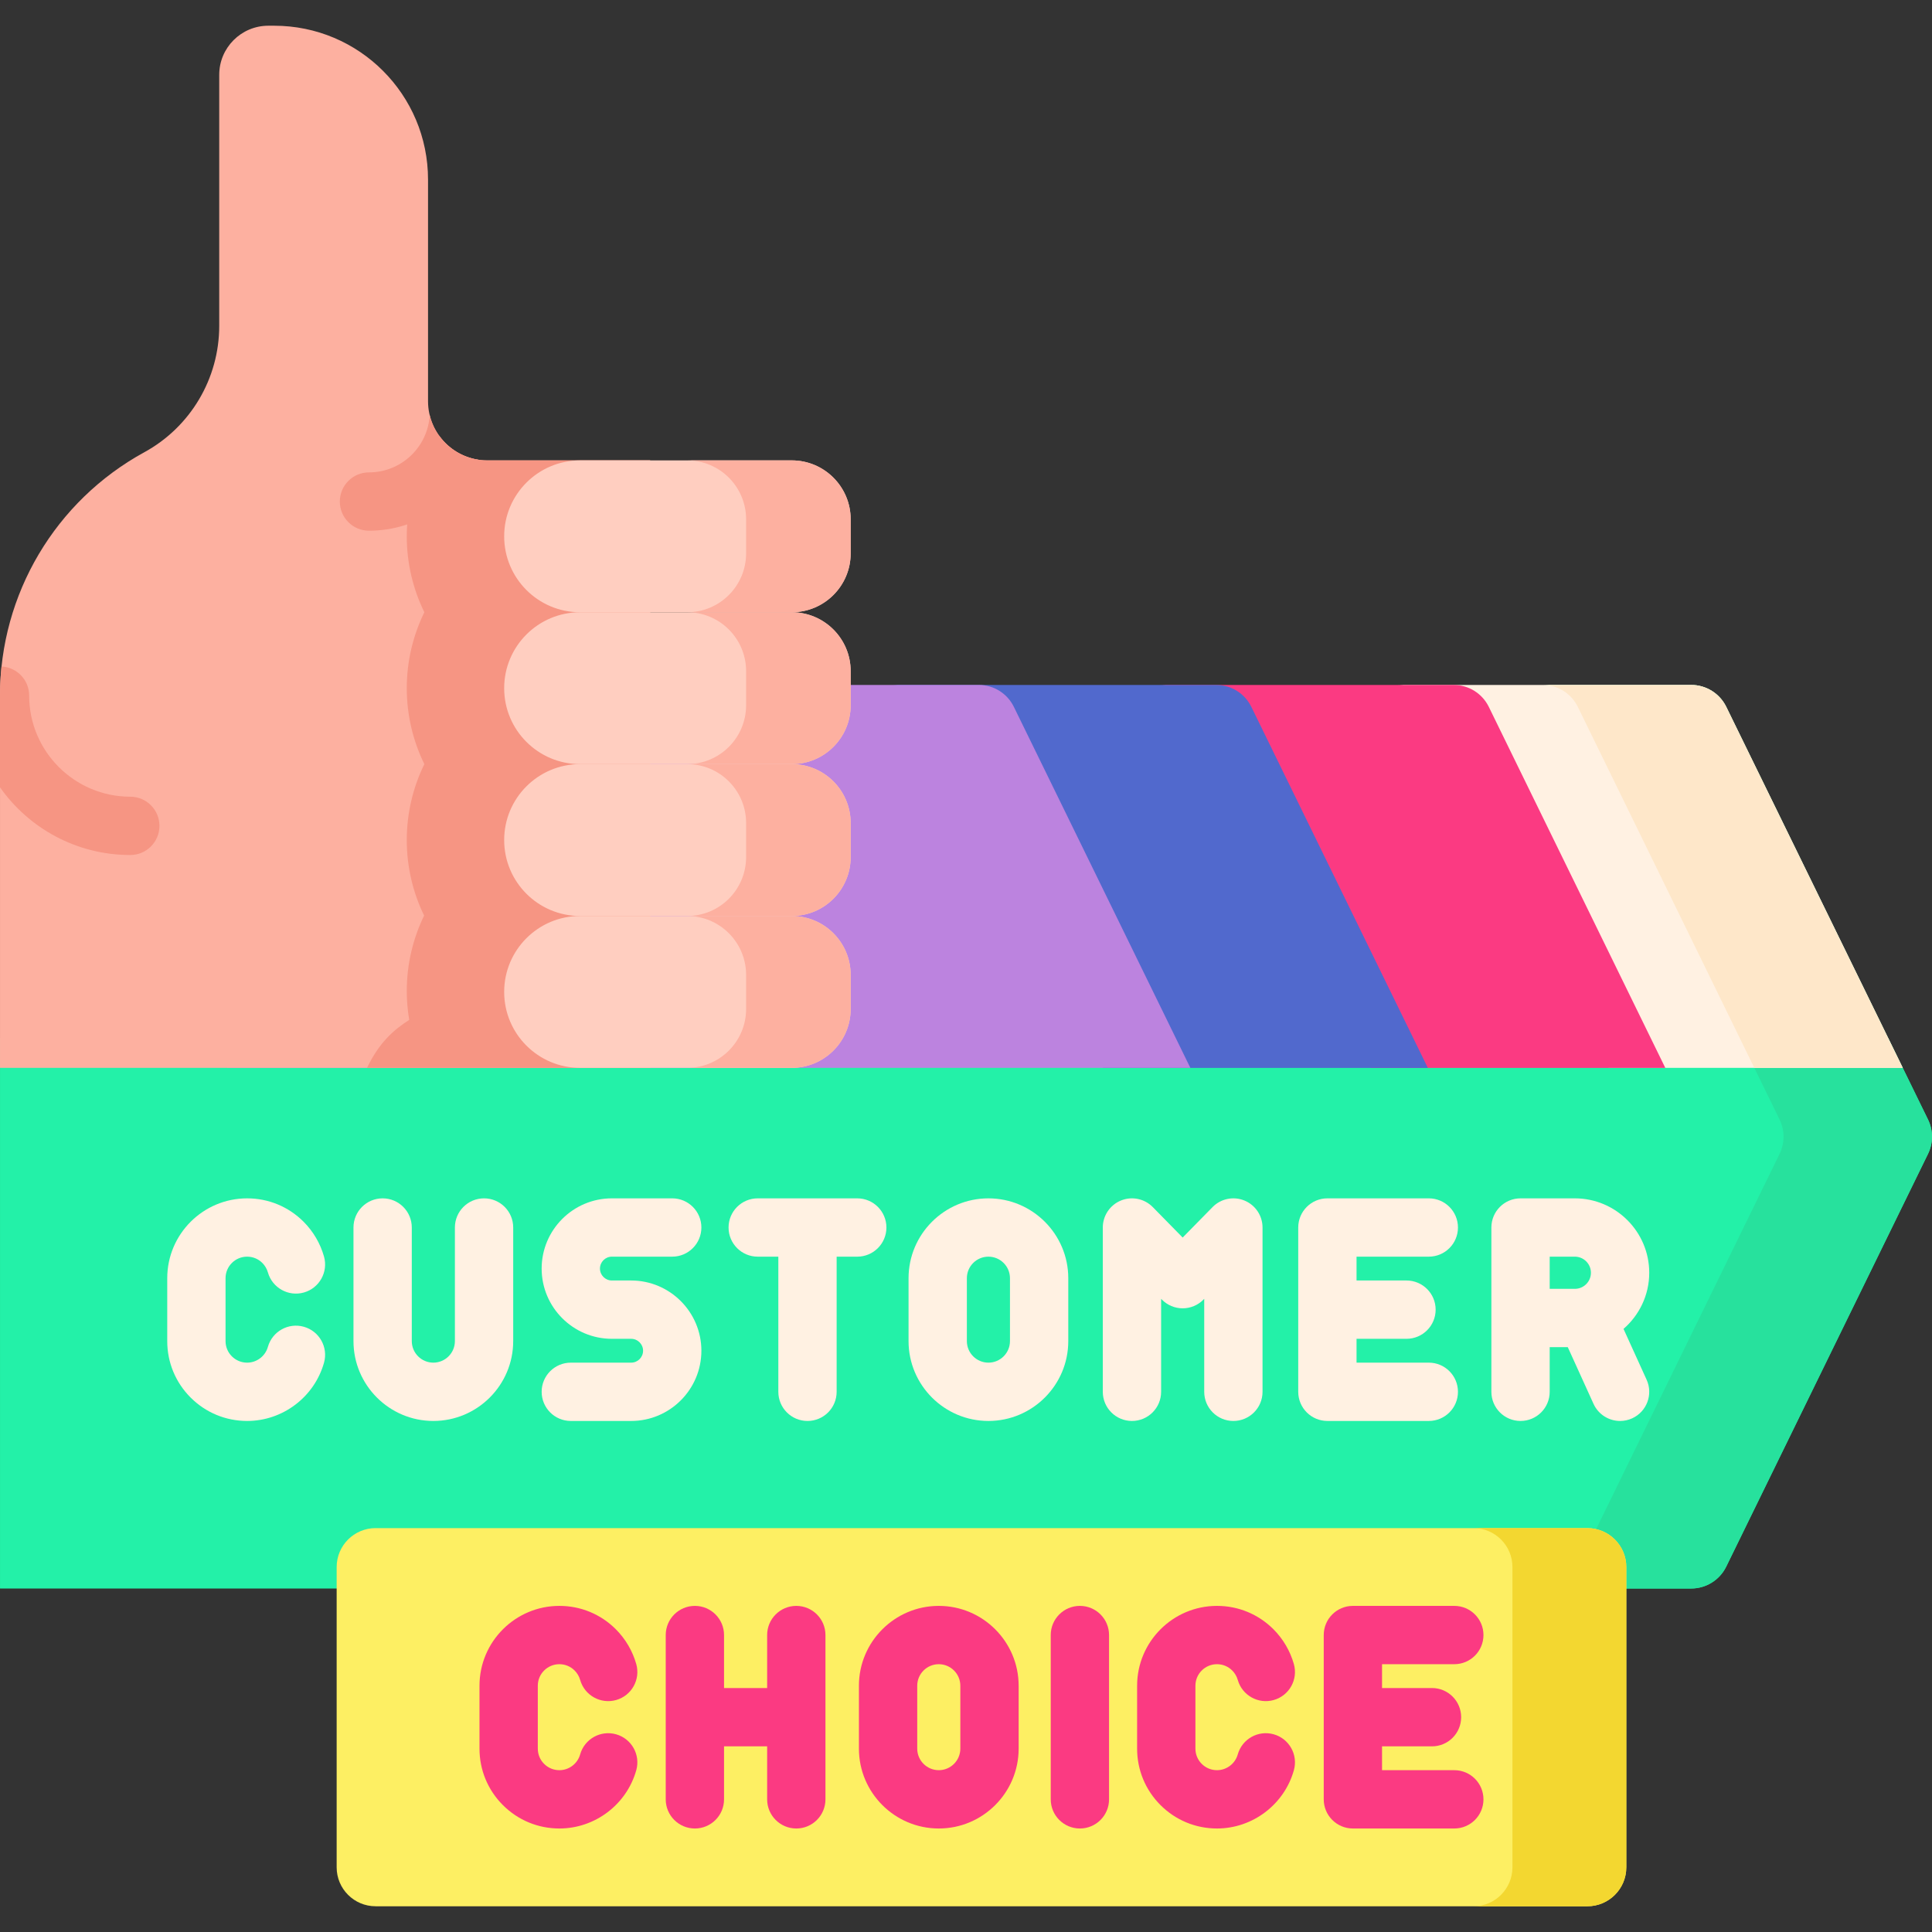<svg id="Capa_1" enable-background="new 0 0 512 512" height="512" viewBox="0 0 512 512" width="512" xmlns="http://www.w3.org/2000/svg"><rect x="0" y="0" width="512" height="512" fill="#333333" stroke="none"/><g><g><g><g><g><g><path d="m500.358 275.042h-500.355v145.928h448.185c3.944 0 7.544-2.247 9.276-5.79l53.486-109.401c1.399-2.862 1.399-6.209 0-9.07z" fill="#23f1a8"/></g></g><g><g><path d="m510.952 305.781-53.485 109.396c-1.735 3.542-5.338 5.792-9.282 5.792h-39.339c3.944 0 7.548-2.251 9.282-5.792l53.485-109.396c1.394-2.86 1.394-6.205 0-9.076l-53.485-109.396c-1.735-3.541-5.338-5.792-9.282-5.792h39.339c3.944 0 7.548 2.251 9.282 5.792l53.485 109.396c1.394 2.871 1.394 6.216 0 9.076z" fill="#27e19d"/></g></g><g><g><g><path d="m504.25 282.99h-77.93l-46.78-95.68c-1.74-3.54-5.34-5.79-9.29-5.79h77.94c3.94 0 7.54 2.25 9.28 5.79z" fill="#fff1e2"/></g></g></g><g><g><path d="m504.251 282.993h-39.339l-46.784-95.684c-1.735-3.541-5.338-5.792-9.282-5.792h39.339c3.944 0 7.548 2.251 9.282 5.792z" fill="#fee7c9"/></g></g><g><g><path d="m441.32 283h-77.99l-46.78-95.69c-1.74-3.54-5.34-5.79-9.29-5.79h77.99c3.95 0 7.55 2.25 9.29 5.79z" fill="#fb3a82"/></g></g><g><g><path d="m348.33 282.99h77.99v.01h-77.99z" fill="#fb3a82"/></g></g><g><g><path d="m378.39 283h-86.09l-46.78-95.69c-1.73-3.54-5.34-5.79-9.28-5.79h86.08c3.95 0 7.55 2.25 9.29 5.79z" fill="#5169cd"/></g></g><g><g><path d="m60.269 282.996h255.188l-46.781-95.686c-1.735-3.541-5.338-5.792-9.282-5.792h-199.125z" fill="#bc83df"/></g></g></g></g></g><g><g><g><g><path d="m172.294 282.993v-160.983h-43.17c-8.666 0-15.692-7.025-15.692-15.692v-58.721c0-22.522-18.258-40.78-40.78-40.78h-1.54c-7.188 0-13.015 5.827-13.015 13.015v66.526c0 13.957-7.616 26.801-19.862 33.497-23.572 12.889-38.233 37.614-38.233 64.48v98.658z" fill="#fdb0a0"/><g fill="#f69583"><path d="m97.267 282.993h75.024v-160.987h-43.17c-5.266 0-9.912-2.592-12.752-6.567-5.39 7.527-8.57 16.747-8.57 26.691 0 7.217 1.683 14.042 4.657 20.124-2.974 6.082-4.657 12.907-4.657 20.124s1.683 14.042 4.657 20.124c-2.974 6.081-4.657 12.906-4.657 20.124 0 7.166 1.652 13.96 4.595 20.01-2.932 6.051-4.595 12.824-4.595 19.99 0 2.607.224 5.162.648 7.65-4.204 2.707-7.969 6.034-11.18 12.717z"/><path d="m126.67 121.819c-4.914 11.074-16.009 18.821-28.886 18.821-4.275 0-7.726-3.461-7.726-7.726s3.451-7.726 7.726-7.726c8.571 0 15.597-6.717 16.091-15.164 1.474 6.108 6.521 10.816 12.795 11.795z"/></g></g><g><path d="m209.819 162.255h-56.085c-11.113 0-20.123-9.009-20.123-20.123 0-11.113 9.009-20.123 20.123-20.123h56.085c8.625 0 15.618 6.992 15.618 15.618v9.01c0 8.626-6.992 15.618-15.618 15.618z" fill="#ffcec0"/><path d="m225.441 137.628v9.014c0 8.622-7 15.612-15.622 15.612h-27.713c8.632 0 15.622-6.99 15.622-15.612v-9.014c0-8.622-6.99-15.622-15.622-15.622h27.713c8.622 0 15.622 7 15.622 15.622z" fill="#fdb0a0"/><path d="m209.819 202.501h-56.085c-11.113 0-20.123-9.009-20.123-20.123 0-11.113 9.009-20.123 20.123-20.123h56.085c8.625 0 15.618 6.992 15.618 15.618v9.01c0 8.626-6.992 15.618-15.618 15.618z" fill="#ffcec0"/><path d="m225.441 177.875v9.004c0 8.632-7 15.622-15.622 15.622h-27.713c8.632 0 15.622-6.99 15.622-15.622v-9.004c0-8.632-6.99-15.622-15.622-15.622h27.713c8.622 0 15.622 6.99 15.622 15.622z" fill="#fdb0a0"/><path d="m209.819 242.747h-56.085c-11.113 0-20.123-9.009-20.123-20.123 0-11.113 9.009-20.123 20.123-20.123h56.085c8.625 0 15.618 6.992 15.618 15.618v9.01c0 8.625-6.992 15.618-15.618 15.618z" fill="#ffcec0"/><path d="m225.441 218.123v9.004c0 8.632-7 15.622-15.622 15.622h-27.713c8.632 0 15.622-6.99 15.622-15.622v-9.004c0-8.632-6.99-15.622-15.622-15.622h27.713c8.622 0 15.622 6.99 15.622 15.622z" fill="#fdb0a0"/><path d="m209.819 282.992h-56.085c-11.113 0-20.123-9.009-20.123-20.123 0-11.114 9.009-20.123 20.123-20.123h56.085c8.625 0 15.618 6.992 15.618 15.618v9.01c0 8.626-6.992 15.618-15.618 15.618z" fill="#ffcec0"/><path d="m225.441 258.368v9.004c0 8.632-7 15.622-15.622 15.622h-27.713c8.632 0 15.622-6.99 15.622-15.622v-9.004c0-8.632-6.99-15.622-15.622-15.622h27.713c8.622 0 15.622 6.99 15.622 15.622z" fill="#fdb0a0"/></g></g></g></g><g><g><path d="m420.664 505.181h-321.122c-5.702 0-10.325-4.623-10.325-10.325v-79.566c0-5.702 4.623-10.325 10.325-10.325h321.122c5.702 0 10.325 4.623 10.325 10.325v79.566c0 5.702-4.623 10.325-10.325 10.325z" fill="#fdef63"/><path d="m430.988 415.29v79.56c0 5.707-4.625 10.333-10.322 10.333h-30.174c5.697 0 10.322-4.625 10.322-10.333v-79.56c0-5.707-4.625-10.322-10.322-10.322h30.174c5.696 0 10.322 4.615 10.322 10.322z" fill="#f3d730"/></g><g><path d="m42.258 218.861c0 4.265-3.461 7.726-7.726 7.726-14.258 0-26.877-7.087-34.531-17.935v-24.312c0-2.596.134-5.161.402-7.706 4.09.196 7.325 3.564 7.325 7.706 0 14.773 12.022 26.795 26.805 26.795 4.263 0 7.725 3.461 7.725 7.726z" fill="#f69583"/><g fill="#fff1e2"><path d="m65.49 333.028c1.526 0 2.96.593 4.034 1.667.696.697 1.205 1.562 1.472 2.504 1.165 4.105 5.44 6.49 9.541 5.325 4.106-1.164 6.49-5.436 5.326-9.541-.985-3.47-2.855-6.655-5.412-9.214-3.995-3.994-9.308-6.193-14.961-6.193-11.672 0-21.168 9.491-21.168 21.156v16.67c0 5.654 2.2 10.968 6.194 14.962 4.002 4.001 9.32 6.205 14.974 6.205 9.44 0 17.819-6.346 20.377-15.432 1.156-4.107-1.236-8.374-5.344-9.531-4.107-1.158-8.374 1.236-9.531 5.344-.69 2.453-2.953 4.167-5.502 4.167-1.527 0-2.964-.597-4.046-1.679-1.076-1.076-1.669-2.509-1.669-4.036v-16.67c0-3.145 2.563-5.704 5.715-5.704z"/><path d="m136.005 355.404v-30.102c0-4.267-3.459-7.726-7.726-7.726-4.268 0-7.726 3.459-7.726 7.726v30.102c0 3.15-2.562 5.712-5.712 5.712s-5.712-2.562-5.712-5.712v-30.102c0-4.267-3.459-7.726-7.726-7.726-4.268 0-7.726 3.459-7.726 7.726v30.102c0 11.67 9.495 21.165 21.165 21.165s21.163-9.494 21.163-21.165z"/><path d="m378.648 376.569c4.268 0 7.726-3.459 7.726-7.726s-3.459-7.726-7.726-7.726h-19.15v-6.318h13.237c4.268 0 7.726-3.459 7.726-7.726s-3.459-7.726-7.726-7.726h-13.237v-6.318h19.15c4.268 0 7.726-3.459 7.726-7.726s-3.459-7.726-7.726-7.726h-26.876c-4.268 0-7.726 3.459-7.726 7.726v43.541c0 4.267 3.459 7.726 7.726 7.726h26.876z"/><path d="m234.909 325.302c0-4.267-3.459-7.726-7.726-7.726h-26.38c-4.268 0-7.726 3.459-7.726 7.726s3.459 7.726 7.726 7.726h5.464v35.815c0 4.267 3.459 7.726 7.726 7.726s7.726-3.459 7.726-7.726v-35.815h5.464c4.268 0 7.726-3.459 7.726-7.726z"/><path d="m167.262 361.117h-15.992c-4.268 0-7.726 3.459-7.726 7.726s3.459 7.726 7.726 7.726h15.992c10.263 0 18.612-8.349 18.612-18.612s-8.349-18.612-18.612-18.612h-5.107c-1.741 0-3.159-1.417-3.159-3.159s1.417-3.159 3.159-3.159h15.992c4.268 0 7.726-3.459 7.726-7.726s-3.459-7.726-7.726-7.726h-15.992c-10.263 0-18.612 8.349-18.612 18.612s8.349 18.612 18.612 18.612h5.107c1.741 0 3.159 1.417 3.159 3.159s-1.418 3.159-3.159 3.159z"/><path d="m283.104 338.741c0-11.67-9.494-21.165-21.164-21.165s-21.165 9.494-21.165 21.165v16.664c0 11.67 9.495 21.165 21.165 21.165s21.164-9.494 21.164-21.165zm-15.452 16.663c0 3.15-2.562 5.712-5.711 5.712-3.15 0-5.712-2.562-5.712-5.712v-16.664c0-3.15 2.562-5.712 5.712-5.712 3.149 0 5.711 2.562 5.711 5.712z"/><path d="m307.709 368.843v-24.641l.198.202c1.454 1.48 3.441 2.314 5.514 2.314 2.074 0 4.061-.834 5.514-2.314l.197-.201v24.64c0 4.267 3.459 7.726 7.726 7.726s7.726-3.459 7.726-7.726v-43.541c0-3.138-1.898-5.964-4.803-7.152-2.907-1.188-6.24-.499-8.438 1.739l-7.923 8.072-7.924-8.072c-2.199-2.239-5.531-2.928-8.438-1.739-2.904 1.188-4.803 4.014-4.803 7.152v43.541c0 4.267 3.459 7.726 7.726 7.726s7.728-3.459 7.728-7.726z"/><path d="m430.249 352.17c4.165-3.618 6.815-8.938 6.815-14.875 0-10.873-8.846-19.719-19.718-19.719h-14.388c-4.268 0-7.726 3.459-7.726 7.726v43.541c0 4.267 3.459 7.726 7.726 7.726s7.726-3.459 7.726-7.726v-11.83h4.793l6.826 15.026c1.294 2.849 4.102 4.533 7.039 4.533 1.068 0 2.155-.223 3.191-.694 3.884-1.765 5.604-6.346 3.838-10.23zm-19.565-19.142h6.662c2.352 0 4.266 1.914 4.266 4.266s-1.913 4.266-4.266 4.266h-6.662z"/></g><path d="m148.239 441.029c1.527 0 2.96.593 4.035 1.668.696.696 1.205 1.561 1.472 2.502 1.165 4.106 5.442 6.488 9.541 5.325 4.106-1.164 6.49-5.436 5.326-9.541-.985-3.471-2.856-6.657-5.411-9.213-3.995-3.994-9.309-6.194-14.963-6.194-11.672 0-21.167 9.491-21.167 21.156v16.67c0 5.654 2.199 10.968 6.195 14.963 4.002 4.001 9.319 6.204 14.972 6.204 9.441 0 17.82-6.346 20.378-15.432 1.156-4.107-1.236-8.374-5.344-9.531-4.107-1.158-8.374 1.236-9.531 5.344-.69 2.453-2.954 4.167-5.503 4.167-1.526 0-2.964-.597-4.046-1.679-1.075-1.075-1.668-2.509-1.668-4.036v-16.67c0-3.144 2.563-5.703 5.714-5.703z" fill="#fb3a82"/><path d="m322.514 441.029c1.527 0 2.96.593 4.035 1.668.695.695 1.204 1.56 1.471 2.502 1.165 4.106 5.441 6.488 9.541 5.325 4.106-1.164 6.49-5.436 5.326-9.541-.985-3.472-2.856-6.658-5.41-9.213-3.995-3.994-9.309-6.194-14.963-6.194-11.672 0-21.167 9.491-21.167 21.156v16.67c0 5.654 2.199 10.968 6.193 14.962 4.002 4.001 9.32 6.205 14.974 6.205 9.44 0 17.819-6.346 20.377-15.432 1.156-4.107-1.236-8.374-5.344-9.531-4.109-1.158-8.374 1.236-9.531 5.344-.69 2.453-2.953 4.167-5.502 4.167-1.527 0-2.964-.597-4.046-1.679-1.075-1.075-1.668-2.509-1.668-4.036v-16.67c0-3.144 2.564-5.703 5.714-5.703z" fill="#fb3a82"/><path d="m385.407 441.029c4.268 0 7.726-3.459 7.726-7.726s-3.459-7.726-7.726-7.726h-26.877c-4.268 0-7.726 3.459-7.726 7.726v43.541c0 4.267 3.459 7.726 7.726 7.726h26.877c4.268 0 7.726-3.459 7.726-7.726s-3.459-7.726-7.726-7.726h-19.151v-6.318h13.237c4.268 0 7.726-3.459 7.726-7.726s-3.459-7.726-7.726-7.726h-13.237v-6.318h19.151z" fill="#fb3a82"/><path d="m248.787 425.577c-11.67 0-21.165 9.494-21.165 21.165v16.664c0 11.67 9.495 21.165 21.165 21.165s21.165-9.494 21.165-21.165v-16.664c-.001-11.671-9.496-21.165-21.165-21.165zm5.712 37.828c0 3.15-2.562 5.712-5.712 5.712s-5.712-2.562-5.712-5.712v-16.664c0-3.15 2.562-5.712 5.712-5.712s5.712 2.562 5.712 5.712z" fill="#fb3a82"/><path d="m286.183 425.577c-4.268 0-7.726 3.459-7.726 7.726v43.541c0 4.267 3.459 7.726 7.726 7.726s7.726-3.459 7.726-7.726v-43.541c0-4.267-3.459-7.726-7.726-7.726z" fill="#fb3a82"/><path d="m211.027 425.577c-4.268 0-7.726 3.459-7.726 7.726v14.044h-11.423v-14.044c0-4.267-3.459-7.726-7.726-7.726s-7.726 3.459-7.726 7.726v43.541c0 4.267 3.459 7.726 7.726 7.726s7.726-3.459 7.726-7.726v-14.044h11.423v14.044c0 4.267 3.459 7.726 7.726 7.726s7.726-3.459 7.726-7.726v-43.541c.001-4.267-3.458-7.726-7.726-7.726z" fill="#fb3a82"/></g></g></g></svg>
